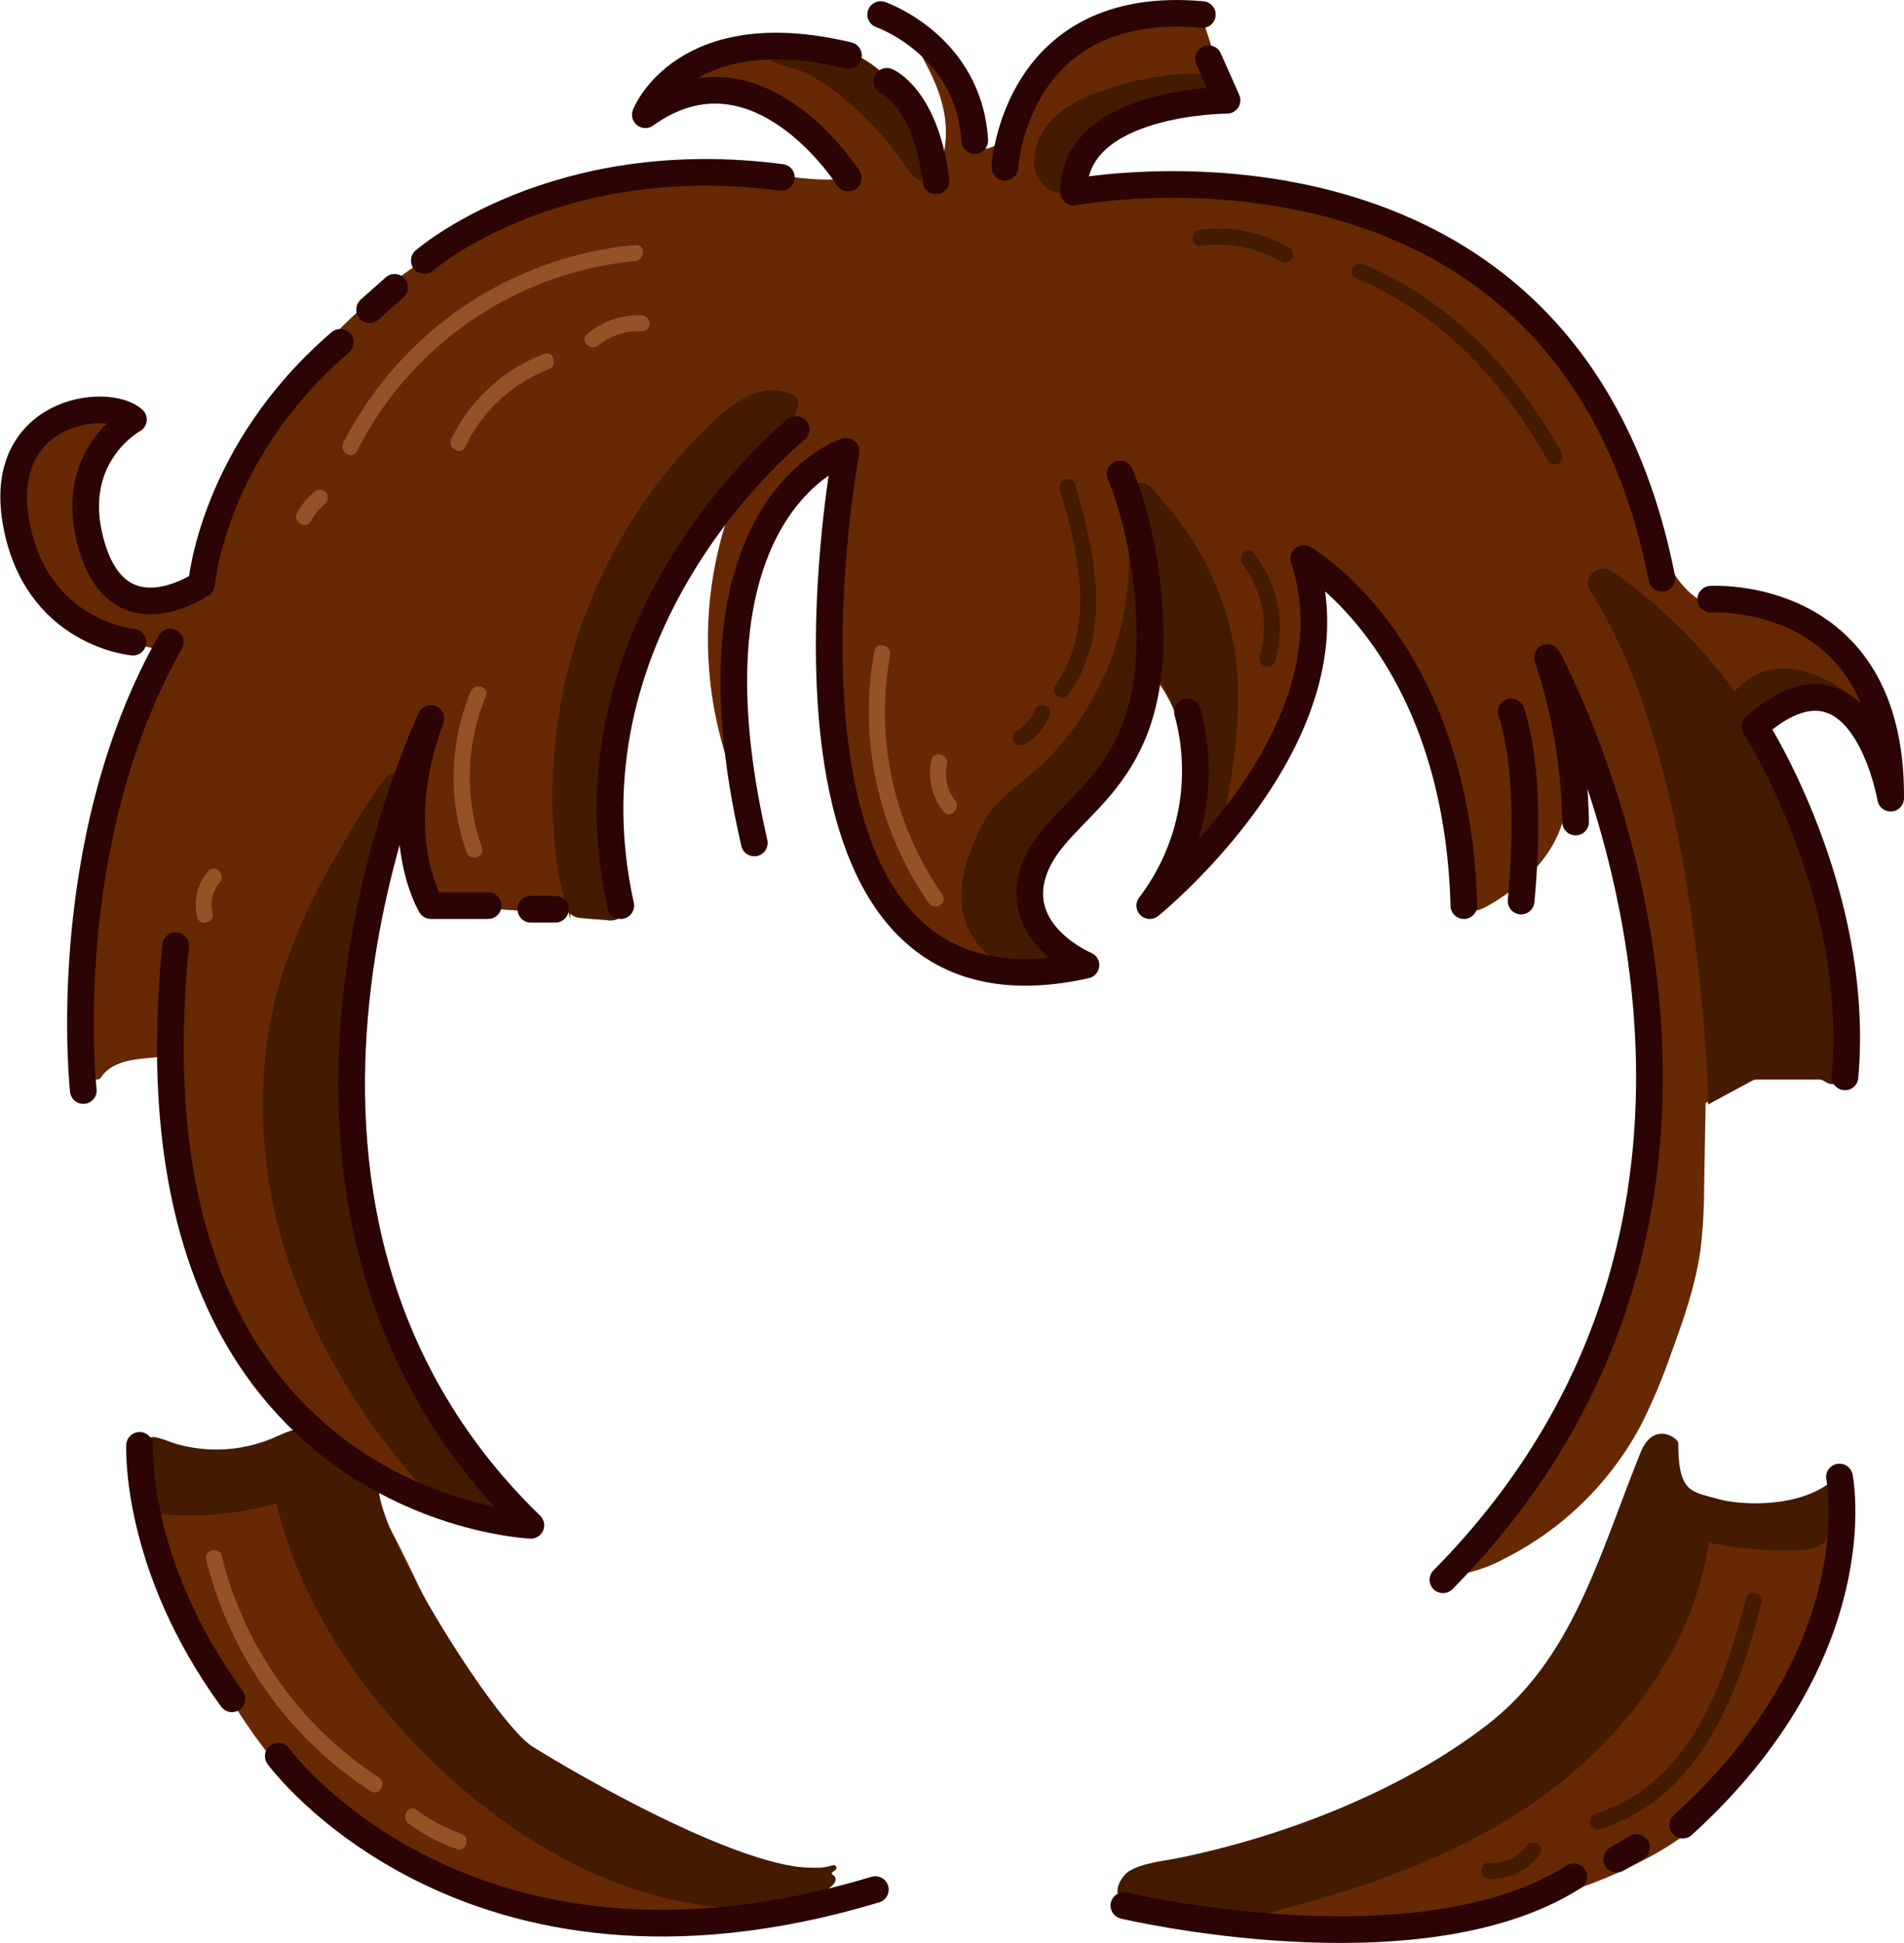 <svg xmlns="http://www.w3.org/2000/svg" viewBox="0 0 356.73 364.01"><defs><style>.cls-1{fill:#662903;}.cls-2,.cls-5{fill:#441a00;}.cls-2{stroke:#441a00;stroke-miterlimit:10;}.cls-3{fill:none;stroke:#2c0404;stroke-linecap:round;stroke-linejoin:round;stroke-width:5px;}.cls-4{fill:#965227;}</style></defs><title>Asset 11</title><g id="Layer_2" data-name="Layer 2"><g id="Layer_1-2" data-name="Layer 1"><path class="cls-1" d="M42.55,317.2a96.85,96.85,0,0,0,7.43,11,108.85,108.85,0,0,0,11.51,11.62,85.94,85.94,0,0,0,8.35,7c5.51,3.89,11.85,6.45,18.29,8.46a119.72,119.72,0,0,0,31.63,5.47,26,26,0,0,0,5.22-.22c2-.35,4-1.14,6-1.63,4.36-1.06,8.92-.72,13.4-1,5-.31,13.25-7.83,11.16-7.88-23.23-.54-42.76-3.94-64.95-31.81-7.36-9.25-11.93-21.49-17.53-31.9-3.7-6.88-7.53-14.31-14.39-18a3.61,3.61,0,0,0-1.69-.56,4.35,4.35,0,0,0-2.19.88,26.6,26.6,0,0,1-17.55,3.47c-1.73-.25-7.58-3.23-8.81-2.86-2.36.72-1.5,6.29-1.35,8.54C28.09,292.09,35.28,305.2,42.55,317.2Z"/><path class="cls-1" d="M312.6,269.09c.28,5.79,4.56,14.46,10.35,14.85s19.49-.69,21.69-7.23c.3-.87-.76-.51,0,0,1.18.8,1.06,2.54.8,3.93a312.67,312.67,0,0,1-7.74,32.08c-1.68,5.66-5.55,11-8.72,16a59.53,59.53,0,0,1-8.66,11.17,54.91,54.91,0,0,1-12.65,8.72c-18.21,9.61-37.51,11-58,12.87a70.29,70.29,0,0,1-16.06-.89c-5.83-1.07-9.8-3-15.67-2.14-1.14.17-3.61,1.2-4.38.35-.43-.47.08.63,0,0l-.65-4.85c-.08-.6,1.58-1.82,2.57-2.1,9.29-2.67,18.38-3.83,27.67-6.5,6.26-1.79,14.48-4.5,20.17-7.66,3.62-2,27.94-15.47,34-31C302.06,294.35,306,280.6,312.6,269.09Z"/><path class="cls-1" d="M31.24,121.9c-8.11-1.27-16.18-4.31-22.07-10S-.1,97.47,1.88,89.49,11.91,75.1,20,76.26a2.83,2.83,0,0,1,1.8.78c1.06,1.24-.29,3-1.36,4.23-3.18,3.63-4.36,8.69-4,13.51a39,39,0,0,0,4.13,13.77,9.71,9.71,0,0,0,2.94,4c2.8,1.92,6.59.64,9.72-.69a8.71,8.71,0,0,0,3-1.8,9,9,0,0,0,1.8-4A100,100,0,0,1,140.16,32.3c5.38.3,10.7,1.51,16.09,1.32a1.36,1.36,0,0,0,1.16-.42,1.36,1.36,0,0,0-.09-1.28c-1.92-4.21-5.56-7.35-9.12-10.3-2.95-2.45-6.13-5-9.93-5.51-4.26-.61-8.41,1.37-12.38,3a1.46,1.46,0,0,1-1.28.1c-.5-.3-.44-1.05-.24-1.6,1.43-4.1,6.13-5.93,10.36-6.91,9.53-2.23,20.21-2.55,28.43,2.75a34.56,34.56,0,0,1,7.48,6.86c3,3.52,5.79,7.94,4.93,12.49a20.24,20.24,0,0,0,1.54-10.11c-.57-5.45-3.31-10.4-6.11-15.1,3.33.59,5.57,3.66,7.35,6.54,2.24,3.65,4.39,7.53,4.8,11.8.07.67.16,1.46.75,1.79a1.59,1.59,0,0,0,1.08.09c2.62-.51,4-3.27,5.25-5.65,3.31-6.46,8-12.38,14.19-16.12S218.52,1,225.3,3.61c1.48,4.2,2.69,8.59,4.17,12.79a1.89,1.89,0,0,1,.15,1.16c-.17.53-.76.79-1.28,1-7.24,2.52-15.3,2.72-22,6.49a9.89,9.89,0,0,0-4.45,4.36c-.83,1.95-.45,4.53,1.32,5.7,6.19-.14,12.29-.28,18.48-.18,11.94.19,24.06.85,35.38,4.65,14.41,4.83,26.92,14.67,35.87,27,6.81,9.37,12,20,16.16,30.8,1.47,3.79,2.79,7.7,5.16,11s6.06,5.94,10.12,5.92c7.74,0,15.62,2.33,20.93,8a34.16,34.16,0,0,1,8.77,21c-1.55-3.53-4.26-6.4-6.92-9.19a20.1,20.1,0,0,0-4.09-3.57,8.7,8.7,0,0,0-8.71-.24,6.8,6.8,0,0,0-3,7.86c7.78,21.18,14.94,42.62,15.1,65.18a18.78,18.78,0,0,0-23.9,2.09,6.54,6.54,0,0,0-3,1.27l-.28,15.68a99.69,99.69,0,0,1-.66,11.59c-.91,6.75-3.19,13.24-5.54,19.64a109.4,109.4,0,0,1-5.53,13.17,59,59,0,0,1-25.78,25.27,27.6,27.6,0,0,1-10.53,3.21,187,187,0,0,0,17.23-20.78c11.14-15.88,17.12-35,19-54.33s-.09-38.83-3.89-57.86c-1.77-8.91-3.79-18-7-26.5-.71-1.85-1.53-3.77-3.11-5l.11,14.55a37.27,37.27,0,0,1-.36,6.68c-1.39,7.81-7.7,13.89-14.62,17.77-1.05.59-2.35,1.14-3.39.54a3.15,3.15,0,0,1-1.11-1.38c-2.32-4.6-1.31-10.08-1.64-15.22-.31-5-1.94-9.79-3.66-14.49a100,100,0,0,0-8.06-17.71,42.26,42.26,0,0,0-13.28-14,202,202,0,0,1-5.81,25.13c-1.9,6.33-4.13,12.54-8,17.89s-8.63,10-13.36,14.6a6.82,6.82,0,0,1-.34-3.93c.62-4.8,2.16-9.46,2.5-14.28a29.29,29.29,0,0,0-6.12-20A45.07,45.07,0,0,1,204.5,150.4c-3.89,4.07-8.68,7.57-11,12.73a10.18,10.18,0,0,0-1,4.08,11,11,0,0,0,2.18,6,20.88,20.88,0,0,0,6.78,6.31,19.54,19.54,0,0,1-11,2.35,32.92,32.92,0,0,1-20.37-8.74c-5.11-4.79-8.56-11.14-10.8-17.78s-3.32-13.6-4.27-20.53c-2.08-15.17-3.48-31.16,2.4-45.3.46-1.12.68-2.87-.51-3.13a2,2,0,0,0-1.38.4c-10.36,6.11-16.45,17.87-18.21,29.77s.27,24,3,35.75a72.72,72.72,0,0,1-2.64-59.15c-7.44,10.17-15,20.6-18.65,32.66-3.43,11.32-5.73,22.94-4.73,34.72a30.4,30.4,0,0,0,2.21,10A154.58,154.58,0,0,1,82.4,169a4.63,4.63,0,0,1-2.07-.69,4.31,4.31,0,0,1-1-1.25c-3.55-5.68-5.49-12.72-3.65-19.16-4.23,13.14-8.21,26.69-7.56,40.47.71,15.25-3,30.13,1,44.86a119.35,119.35,0,0,0,5,14c3.55,8.63,7.32,17.3,13.07,24.64,2.88,3.67,6.22,7,8.75,10.88a1.58,1.58,0,0,1,.35,1c-.13.85-1.32.9-2.15.74-1.81-.36-3.63-.72-5.42-1.15-21-5-39.87-19.36-48.79-39-7.29-16.07-7.66-29.87-8-47.52.07,2.41-9.51-.06-12.91,4.9-1.77,2.58-4.5-5-3.92-8.11.92-4.92,1.78-7.9,2.23-12.89.6-6.57.32-13.21,1.2-19.75,1-7.5,3.52-14.71,6-21.87.52-1.49.53-2.73,1-4.24a103.9,103.9,0,0,1,3.74-10A10.78,10.78,0,0,1,31.24,121.9Z"/><path class="cls-2" d="M323,133.57s7.15-17.62,27.06,0l-.34,3.58-5.16-5.32-12.11,1.53-3.58,2.77Z"/><path class="cls-2" d="M320.52,204.81s-1.71-62.59-22.06-94.23a2.31,2.31,0,0,1,3.24-3.18,96.19,96.19,0,0,1,27,28.6l.15.27,10.21,21.62a2,2,0,0,1,.17.47l6.22,26.8a3.78,3.78,0,0,1,.06.47l.31,13.53v1.14a2.32,2.32,0,0,1-3.67,1.88h0a2.31,2.31,0,0,0-1.35-.43H329.15a2.35,2.35,0,0,0-1.1.27l-7.53,4.07Z"/><path class="cls-2" d="M158.44,18.06a61,61,0,0,1,12.09,13.45c.57.87,1.35,1.86,2.38,1.72a1.82,1.82,0,0,0,1.4-1.46,4.81,4.81,0,0,0-.13-2.13,28.72,28.72,0,0,0-11-17.08,23.8,23.8,0,0,0-14.32-4.38c-1.26,0-5.84-.11-4.62,2,1,1.66,4.92,2.06,6.59,2.87A38.49,38.49,0,0,1,158.44,18.06Z"/><path class="cls-2" d="M194.28,31a10.79,10.79,0,0,1,3.37-8.4,22.24,22.24,0,0,1,7.95-4.75A58,58,0,0,1,218,14.72c3.35-.49,6.83-.73,10,.33.58.19,1.24.53,1.31,1.14s-.75,1.25-1.46,1.49c-6.31,2.16-13.73,1.5-19.05,5.52-3.76,2.83-4.88,7-7.38,10.76S194.61,34.44,194.28,31Z"/><path class="cls-2" d="M62.88,161.54a112,112,0,0,0-9.39,20.69c-5,15.79-4.81,33.05-.45,49S65.77,262,76.4,274.73a35.76,35.76,0,0,0,8.8,8.17c3.46,2.06,7.74,3.05,11.57,1.84a112.77,112.77,0,0,1-31.55-81.8,202.78,202.78,0,0,1,2.15-20.86c1.41-10,3-20,5.73-29.76,1-3.47,2.58-10.87-1.86-4.4C68.23,152.3,65.49,156.9,62.88,161.54Z"/><path class="cls-2" d="M28,282.88A58.24,58.24,0,0,0,52.17,281c3.95,17.21,13.77,32.64,26,45.41C95,344,117.89,357.72,142.29,357c7.61-.23,15.27-4.18,13.52-5.32s1.78-2.15-.24-1.6c-12.66,3.45-49.18-18.11-56.11-22.48s-29.27-39.78-29-49.1c.12-4.12-5.43-6.21-8.86-8.5a9.54,9.54,0,0,0-4.16-1.83c-2.13-.22-4.14.87-6.12,1.71a27.89,27.89,0,0,1-20.24.53c-1.7-.62-4.06-1.2-4.94.38a3.55,3.55,0,0,0-.25,2C26.17,276.46,27.31,279.28,28,282.88Z"/><path class="cls-2" d="M285.44,338.4c17.39-11.5,31.47-29.39,34.27-50a71,71,0,0,0,17.86,1.46,5.64,5.64,0,0,0,3.56-1,5.32,5.32,0,0,0,1.4-2.82c1-4,2.88-5.21,2.11-9.26-5.79,6.28-18.08,5.87-22.82,4.54-5.13-1.44-7.88-1.27-7.88-10.89,0-.48-3.88-3.61-6.09,1.85-7.86,19.47-12.7,38.67-28.81,51.17s-38.28,21.09-58.26,25.15c-2.53.51-8.16,1.08-9.78,3.09-4.78,5.93,6.88,7.9,12,8.66,6.09.91,13.22-2.19,19.06-3.71C257.25,352.6,272.26,347.12,285.44,338.4Z"/><path class="cls-2" d="M104.6,159.73a96.43,96.43,0,0,1,29-80.08,26.68,26.68,0,0,1,6.56-4.88c2.46-1.18,5.45-1.66,7.92-.48a1.68,1.68,0,0,1,.93.84,1.82,1.82,0,0,1-.07,1.15c-1.84,6.32-6.64,11.24-10.88,16.28a115.49,115.49,0,0,0-18.91,31.71,57.83,57.83,0,0,0-4.26,16.5c-.77,9.59,2.06,19.16,1.74,28.77a2.75,2.75,0,0,1-.55,1.85,2.81,2.81,0,0,1-2.3.49c-1.68-.13-3.38-.23-5.06-.41s-1.8-1.11-2.34-2.76A49,49,0,0,1,104.6,159.73Z"/><path class="cls-2" d="M193.63,145.29c-2.53,2.15-5.3,4.1-7.36,6.71a26.17,26.17,0,0,0-3.55,6.53c-1.37,3.42-2.42,7.08-2.05,10.74a14.09,14.09,0,0,0,5.5,9.8,13.28,13.28,0,0,0,11,2.22,2.34,2.34,0,0,0,1.4-.78c.69-1-.23-2.25-1-3.16a16.88,16.88,0,0,1-1.36-19.25,38.25,38.25,0,0,1,5.63-6.44q2.84-2.9,5.45-6a41.23,41.23,0,0,0,6.09-9.08,37.28,37.28,0,0,0,2.73-9.8,57,57,0,0,0,0-18.62,44.69,44.69,0,0,0-2.5-9c-.25-.62-1.19-3.71-2.13-2.84-.47.44.28,3.26.34,3.91A53.75,53.75,0,0,1,205,131.42,51.06,51.06,0,0,1,193.63,145.29Z"/><path class="cls-2" d="M231.37,127.14a89,89,0,0,1-1.08,17.47,77.88,77.88,0,0,1-1.86,9.72c-.65,2.34-1.64,4.83-3.75,6a1.76,1.76,0,0,1-1.21.27c-.75-.19-1-1.09-1.11-1.86-.33-3,.23-6,.45-9a40.71,40.71,0,0,0-4.16-21,48.94,48.94,0,0,1-3.3-6.94c-1.37-4.33-.74-9-.78-13.53,0-4.69-1.19-8.87-2.11-13.4-.21-1-.34-3.42,1-3.87s2.94,2,3.72,2.86A55.16,55.16,0,0,1,228.88,114,52.62,52.62,0,0,1,231.37,127.14Z"/><path class="cls-3" d="M209.86,88.82s5.61,12.33,5.6,30.71c0,28.09-17.36,31.41-21.7,43.41s9.7,17.87,9.7,17.87c-65.87,14.81-44.94-96.26-44.94-96.26s-31.83,9.88-17.19,73.37"/><path class="cls-3" d="M274.27,169.66c-1.36-49-30-65-30-65,10.89,33-28.85,65-28.85,65a41.68,41.68,0,0,0,7.06-36.3"/><path class="cls-3" d="M283.12,133.36s4.25,10.26,1.87,35.45"/><path class="cls-3" d="M295.2,154a101.93,101.93,0,0,0-5.27-30.81s54,98.22-19.58,172.77"/><path class="cls-3" d="M149.16,80.47s-44.76,35.74-32.85,89.19"/><line class="cls-3" x1="99.46" y1="170.34" x2="104.06" y2="170.34"/><path class="cls-3" d="M91.46,169.66H80.74s-8.17-13.28,0-35.06c0,0-43.66,90.64,18.72,151.15,0,0-77.11-3.07-66.55-108.6"/><path class="cls-3" d="M15.61,204.3s-5.11-46.21,16.3-84"/><path class="cls-3" d="M24.91,120.3S6.69,118.77,3,97.83s17-23.66,22-19.23c0,0-13,7.05-7.66,24.17s20.42,6.64,20.42,6.64,2-24.68,26-45.28"/><line class="cls-3" x1="69.25" y1="58" x2="73.93" y2="53.83"/><path class="cls-3" d="M79.5,48.81s24.26-21.19,66.9-15.57"/><path class="cls-3" d="M158.91,33.36s-17-26.93-38-11.87c0,0,7.15-18.51,38.05-11.11"/><path class="cls-3" d="M166.18,15.24s7.28,3.06,9.19,18.63"/><path class="cls-3" d="M165,2.73s16.6,5.74,17.62,23.61"/><path class="cls-3" d="M188.27,31.32s1.79-31.79,37-28.59"/><path class="cls-3" d="M226.44,11l3.45,7.79S201,18.81,201.16,36c0,0,92.51-17.87,110.21,72.34"/><path class="cls-3" d="M320.52,112.26s34-2.17,33.71,37.27c0,0-5.37-31.15-25.41-13.4,0,0,19.92,30.89,16.85,65.62"/><path class="cls-3" d="M344.64,276.71s6.65,32.53-29.35,65.21"/><path class="cls-3" d="M210.57,357s55.27,13.09,84.29-5.4"/><line class="cls-3" x1="302.91" y1="348.3" x2="306.61" y2="346.13"/><path class="cls-3" d="M26.15,270.78s-1.07,22.29,17.31,47.48"/><path class="cls-3" d="M52.14,329S87.2,377.15,164,354"/><path class="cls-4" d="M87.17,83.72a28.83,28.83,0,0,1,15.6-14.53c1.78-.69,1-3.59-.8-2.89A31.89,31.89,0,0,0,84.58,82.2c-.84,1.73,1.75,3.26,2.59,1.52Z"/><path class="cls-4" d="M112.12,64.71a11.9,11.9,0,0,1,8.1-2.64c1.94.06,1.93-2.94,0-3A15,15,0,0,0,110,62.59c-1.5,1.21.63,3.33,2.12,2.12Z"/><path class="cls-4" d="M58.28,97.61A11,11,0,0,1,61,94.3a1.51,1.51,0,0,0,0-2.12,1.53,1.53,0,0,0-2.12,0,13.11,13.11,0,0,0-3.22,3.92c-.92,1.69,1.67,3.21,2.59,1.51Z"/><path class="cls-4" d="M39.84,171a6.3,6.3,0,0,1,1.33-5.67c1.26-1.46-.86-3.59-2.12-2.13a9.48,9.48,0,0,0-2.1,8.6c.46,1.87,3.35,1.08,2.89-.8Z"/><path class="cls-4" d="M90.29,158.8a39.39,39.39,0,0,1,.76-28.39c.73-1.79-2.17-2.57-2.89-.8a41.94,41.94,0,0,0-.76,30c.63,1.81,3.53,1,2.89-.79Z"/><path class="cls-4" d="M163.82,122A62.67,62.67,0,0,0,174,169.15c1.1,1.57,3.7.07,2.59-1.52a59.65,59.65,0,0,1-9.83-44.87c.34-1.89-2.55-2.7-2.89-.8Z"/><path class="cls-4" d="M174.53,142.39a11.36,11.36,0,0,0,2.27,9.66c1.19,1.52,3.3-.62,2.12-2.12a8.17,8.17,0,0,1-1.5-6.74c.41-1.88-2.48-2.69-2.89-.8Z"/><path class="cls-4" d="M38.65,292.26a72.46,72.46,0,0,0,30.78,43.29c1.62,1.06,3.13-1.54,1.51-2.59a69.32,69.32,0,0,1-29.4-41.49c-.46-1.88-3.35-1.08-2.89.79Z"/><path class="cls-4" d="M76.59,341.66a32.38,32.38,0,0,0,9,4.73c1.83.62,2.61-2.27.79-2.89a30,30,0,0,1-8.32-4.43c-1.54-1.16-3,1.45-1.51,2.59Z"/><path class="cls-5" d="M224.89,46.09A23.46,23.46,0,0,1,240,49a1.5,1.5,0,0,0,1.52-2.59,26.14,26.14,0,0,0-16.63-3.36c-1.89.24-1.92,3.24,0,3Z"/><path class="cls-5" d="M254,52.09c16.38,7,27.32,19,36,34.22a1.5,1.5,0,0,0,2.59-1.51c-8.94-15.63-20.28-28.11-37.11-35.3-1.76-.75-3.29,1.83-1.51,2.59Z"/><path class="cls-5" d="M232.79,105.74A19.23,19.23,0,0,1,236,123.06a1.5,1.5,0,0,0,2.89.8,22.34,22.34,0,0,0-4-20.24c-1.18-1.53-3.29.61-2.12,2.12Z"/><path class="cls-5" d="M198.55,91.48c3.48,12.16,6.9,25.66-.83,37-1.09,1.6,1.51,3.1,2.59,1.52,8.19-12,4.83-26.34,1.14-39.27a1.51,1.51,0,0,0-2.9.8Z"/><path class="cls-5" d="M193.83,133.17a7.86,7.86,0,0,1-3.36,3.75,1.5,1.5,0,0,0,1.51,2.59,11.12,11.12,0,0,0,4.74-5.54,1.51,1.51,0,0,0-1.05-1.85,1.54,1.54,0,0,0-1.84,1Z"/><path class="cls-5" d="M327.11,299.51c-4.1,16.22-10.57,34.74-28.18,40.28-1.84.58-1.06,3.48.79,2.9,18.71-5.89,25.9-25,30.28-42.39.47-1.87-2.42-2.67-2.89-.79Z"/><path class="cls-5" d="M286,345.81A8.14,8.14,0,0,1,279,349c-1.93-.08-1.92,2.92,0,3a11.22,11.22,0,0,0,9.53-4.65c1.16-1.54-1.44-3-2.59-1.51Z"/><path class="cls-4" d="M66.9,84.48A65.41,65.41,0,0,1,119.05,48.9c1.9-.18,1.92-3.18,0-3A68.42,68.42,0,0,0,64.31,83c-.87,1.72,1.72,3.24,2.59,1.52Z"/></g></g></svg>